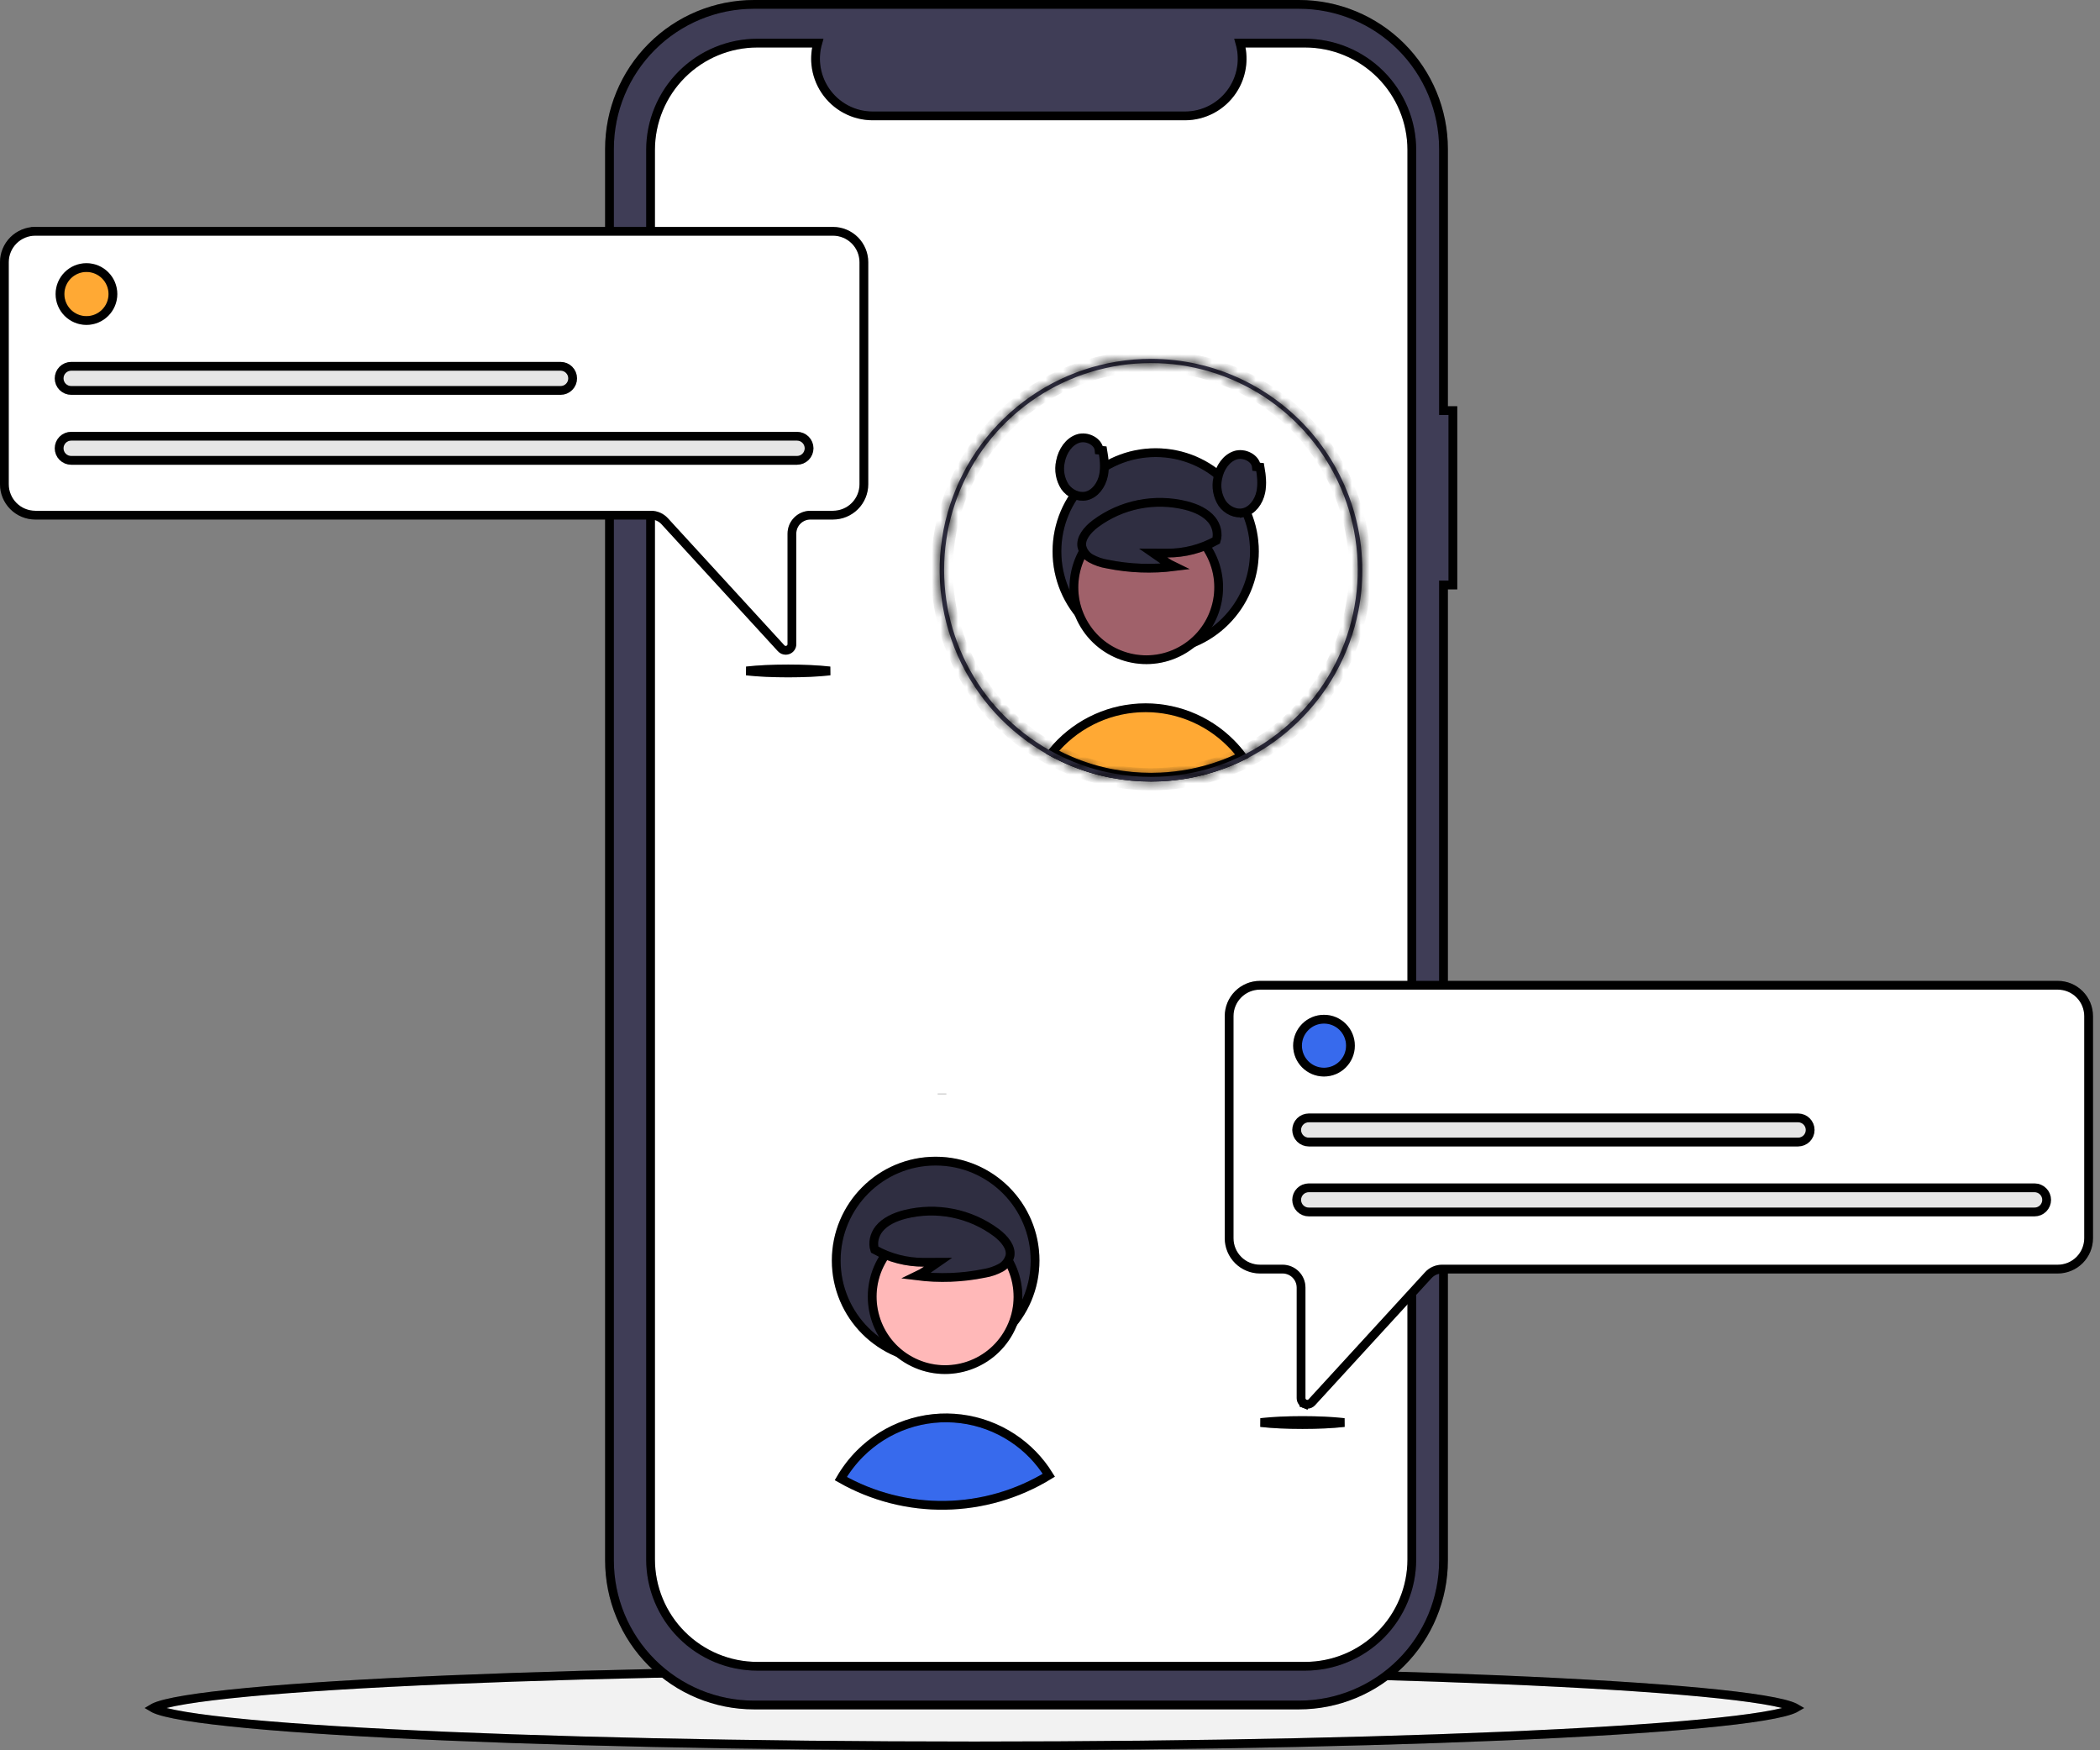 <svg width="240" height="200" viewBox="0 0 240 200" fill="none" xmlns="http://www.w3.org/2000/svg">
<rect x="0" y="0" width="240" height="200" fill="#808080" stroke="none"/>
<path d="M205.108 195.121C205.141 195.138 205.17 195.154 205.196 195.169C205.17 195.184 205.141 195.199 205.108 195.216C204.835 195.354 204.398 195.503 203.78 195.657C202.552 195.964 200.721 196.265 198.337 196.553C193.574 197.129 186.67 197.649 178.126 198.085C161.042 198.959 137.434 199.5 111.353 199.5C85.272 199.5 61.664 198.959 44.58 198.085C36.036 197.649 29.132 197.129 24.369 196.553C21.985 196.265 20.153 195.964 18.926 195.657C18.308 195.503 17.871 195.354 17.598 195.216C17.565 195.199 17.535 195.184 17.51 195.169C17.535 195.154 17.565 195.138 17.598 195.121C17.871 194.984 18.308 194.835 18.926 194.68C20.153 194.374 21.985 194.073 24.369 193.785C29.132 193.209 36.036 192.689 44.58 192.252C61.664 191.379 85.272 190.838 111.353 190.838C137.434 190.838 161.042 191.379 178.126 192.252C186.67 192.689 193.574 193.209 198.337 193.785C200.721 194.073 202.552 194.374 203.78 194.68C204.398 194.835 204.835 194.984 205.108 195.121Z" fill="#F2F2F2"/>
<path d="M205.108 195.121C205.141 195.138 205.17 195.154 205.196 195.169C205.17 195.184 205.141 195.199 205.108 195.216C204.835 195.354 204.398 195.503 203.78 195.657C202.552 195.964 200.721 196.265 198.337 196.553C193.574 197.129 186.67 197.649 178.126 198.085C161.042 198.959 137.434 199.5 111.353 199.5C85.272 199.5 61.664 198.959 44.58 198.085C36.036 197.649 29.132 197.129 24.369 196.553C21.985 196.265 20.153 195.964 18.926 195.657C18.308 195.503 17.871 195.354 17.598 195.216C17.565 195.199 17.535 195.184 17.51 195.169C17.535 195.154 17.565 195.138 17.598 195.121C17.871 194.984 18.308 194.835 18.926 194.68C20.153 194.374 21.985 194.073 24.369 193.785C29.132 193.209 36.036 192.689 44.58 192.252C61.664 191.379 85.272 190.838 111.353 190.838C137.434 190.838 161.042 191.379 178.126 192.252C186.67 192.689 193.574 193.209 198.337 193.785C200.721 194.073 202.552 194.374 203.78 194.68C204.398 194.835 204.835 194.984 205.108 195.121Z" stroke="black"/>
<path d="M205.108 195.121C205.141 195.138 205.17 195.154 205.196 195.169C205.17 195.184 205.141 195.199 205.108 195.216C204.835 195.354 204.398 195.503 203.78 195.657C202.552 195.964 200.721 196.265 198.337 196.553C193.574 197.129 186.67 197.649 178.126 198.085C161.042 198.959 137.434 199.5 111.353 199.5C85.272 199.5 61.664 198.959 44.58 198.085C36.036 197.649 29.132 197.129 24.369 196.553C21.985 196.265 20.153 195.964 18.926 195.657C18.308 195.503 17.871 195.354 17.598 195.216C17.565 195.199 17.535 195.184 17.51 195.169C17.535 195.154 17.565 195.138 17.598 195.121C17.871 194.984 18.308 194.835 18.926 194.68C20.153 194.374 21.985 194.073 24.369 193.785C29.132 193.209 36.036 192.689 44.58 192.252C61.664 191.379 85.272 190.838 111.353 190.838C137.434 190.838 161.042 191.379 178.126 192.252C186.67 192.689 193.574 193.209 198.337 193.785C200.721 194.073 202.552 194.374 203.78 194.68C204.398 194.835 204.835 194.984 205.108 195.121Z" stroke="black" stroke-opacity="0.2"/>
<path d="M164.972 46.417V46.917H165.472H166.045L166.045 66.844H165.472H164.972V67.344V178.31C164.972 182.69 163.232 186.891 160.134 189.988C157.037 193.086 152.836 194.826 148.456 194.826H86.17C81.79 194.826 77.589 193.086 74.492 189.988C71.395 186.891 69.655 182.69 69.655 178.309V17.016C69.655 12.636 71.395 8.435 74.492 5.337C77.59 2.24 81.79 0.5 86.17 0.5H148.456C152.836 0.5 157.037 2.24 160.134 5.337C163.232 8.435 164.972 12.636 164.972 17.016V46.417Z" fill="#3F3D56"/>
<path d="M164.972 46.417V46.917H165.472H166.045L166.045 66.844H165.472H164.972V67.344V178.31C164.972 182.69 163.232 186.891 160.134 189.988C157.037 193.086 152.836 194.826 148.456 194.826H86.17C81.79 194.826 77.589 193.086 74.492 189.988C71.395 186.891 69.655 182.69 69.655 178.309V17.016C69.655 12.636 71.395 8.435 74.492 5.337C77.59 2.24 81.79 0.5 86.17 0.5H148.456C152.836 0.5 157.037 2.24 160.134 5.337C163.232 8.435 164.972 12.636 164.972 17.016V46.417Z" stroke="black"/>
<path d="M164.972 46.417V46.917H165.472H166.045L166.045 66.844H165.472H164.972V67.344V178.31C164.972 182.69 163.232 186.891 160.134 189.988C157.037 193.086 152.836 194.826 148.456 194.826H86.17C81.79 194.826 77.589 193.086 74.492 189.988C71.395 186.891 69.655 182.69 69.655 178.309V17.016C69.655 12.636 71.395 8.435 74.492 5.337C77.59 2.24 81.79 0.5 86.17 0.5H148.456C152.836 0.5 157.037 2.24 160.134 5.337C163.232 8.435 164.972 12.636 164.972 17.016V46.417Z" stroke="black" stroke-opacity="0.2"/>
<path d="M99.74 13.244H99.74H135.423H135.424C136.495 13.243 137.55 12.979 138.496 12.475C139.442 11.971 140.249 11.242 140.847 10.352C141.445 9.463 141.815 8.44 141.925 7.374C142.009 6.55 141.937 5.72 141.713 4.927H149.143C152.38 4.927 155.485 6.213 157.774 8.502C160.064 10.792 161.35 13.897 161.35 17.135V178.191C161.35 181.429 160.064 184.534 157.774 186.823C155.485 189.113 152.38 190.399 149.143 190.399H86.558C83.32 190.399 80.215 189.113 77.926 186.823C75.636 184.534 74.35 181.429 74.35 178.191V17.135C74.35 13.897 75.636 10.792 77.926 8.502C80.215 6.213 83.32 4.927 86.558 4.927H93.451C93.227 5.72 93.154 6.55 93.239 7.374C93.349 8.44 93.719 9.463 94.317 10.352C94.915 11.242 95.722 11.971 96.668 12.475C97.613 12.979 98.668 13.243 99.74 13.244Z" fill="white"/>
<path d="M99.74 13.244H99.74H135.423H135.424C136.495 13.243 137.55 12.979 138.496 12.475C139.442 11.971 140.249 11.242 140.847 10.352C141.445 9.463 141.815 8.44 141.925 7.374C142.009 6.55 141.937 5.72 141.713 4.927H149.143C152.38 4.927 155.485 6.213 157.774 8.502C160.064 10.792 161.35 13.897 161.35 17.135V178.191C161.35 181.429 160.064 184.534 157.774 186.823C155.485 189.113 152.38 190.399 149.143 190.399H86.558C83.32 190.399 80.215 189.113 77.926 186.823C75.636 184.534 74.35 181.429 74.35 178.191V17.135C74.35 13.897 75.636 10.792 77.926 8.502C80.215 6.213 83.32 4.927 86.558 4.927H93.451C93.227 5.72 93.154 6.55 93.239 7.374C93.349 8.44 93.719 9.463 94.317 10.352C94.915 11.242 95.722 11.971 96.668 12.475C97.613 12.979 98.668 13.243 99.74 13.244Z" stroke="black"/>
<path d="M99.74 13.244H99.74H135.423H135.424C136.495 13.243 137.55 12.979 138.496 12.475C139.442 11.971 140.249 11.242 140.847 10.352C141.445 9.463 141.815 8.44 141.925 7.374C142.009 6.55 141.937 5.72 141.713 4.927H149.143C152.38 4.927 155.485 6.213 157.774 8.502C160.064 10.792 161.35 13.897 161.35 17.135V178.191C161.35 181.429 160.064 184.534 157.774 186.823C155.485 189.113 152.38 190.399 149.143 190.399H86.558C83.32 190.399 80.215 189.113 77.926 186.823C75.636 184.534 74.35 181.429 74.35 178.191V17.135C74.35 13.897 75.636 10.792 77.926 8.502C80.215 6.213 83.32 4.927 86.558 4.927H93.451C93.227 5.72 93.154 6.55 93.239 7.374C93.349 8.44 93.719 9.463 94.317 10.352C94.915 11.242 95.722 11.971 96.668 12.475C97.613 12.979 98.668 13.243 99.74 13.244Z" stroke="black" stroke-opacity="0.2"/>
<path d="M141.942 86.399C141.701 86.518 141.458 86.632 141.213 86.743L141.213 86.743C140.83 86.916 140.441 87.079 140.045 87.231C139.9 87.287 139.753 87.342 139.603 87.398C138.441 87.82 137.246 88.149 136.032 88.383L136.03 88.383C135.43 88.501 134.821 88.594 134.204 88.661L134.202 88.661C133.693 88.719 133.178 88.76 132.657 88.785L132.656 88.785C132.287 88.803 131.917 88.811 131.543 88.811H131.542C130.065 88.812 128.59 88.674 127.138 88.398L127.138 88.398L127.134 88.398C126.759 88.33 126.391 88.249 126.019 88.159L126.018 88.159C124.226 87.73 122.491 87.089 120.85 86.252L120.85 86.252L120.846 86.25C120.75 86.202 120.657 86.153 120.56 86.102C120.509 86.076 120.458 86.049 120.404 86.021C120.357 85.996 120.311 85.971 120.264 85.945C121.471 84.46 122.976 83.242 124.681 82.372C126.399 81.495 128.284 80.99 130.211 80.89C132.137 80.789 134.064 81.097 135.864 81.791C137.664 82.485 139.298 83.551 140.659 84.919L140.659 84.919C141.121 85.382 141.549 85.877 141.942 86.399Z" fill="#FFA934"/>
<path d="M141.942 86.399C141.701 86.518 141.458 86.632 141.213 86.743L141.213 86.743C140.83 86.916 140.441 87.079 140.045 87.231C139.9 87.287 139.753 87.342 139.603 87.398C138.441 87.82 137.246 88.149 136.032 88.383L136.03 88.383C135.43 88.501 134.821 88.594 134.204 88.661L134.202 88.661C133.693 88.719 133.178 88.76 132.657 88.785L132.656 88.785C132.287 88.803 131.917 88.811 131.543 88.811H131.542C130.065 88.812 128.59 88.674 127.138 88.398L127.138 88.398L127.134 88.398C126.759 88.33 126.391 88.249 126.019 88.159L126.018 88.159C124.226 87.73 122.491 87.089 120.85 86.252L120.85 86.252L120.846 86.25C120.75 86.202 120.657 86.153 120.56 86.102C120.509 86.076 120.458 86.049 120.404 86.021C120.357 85.996 120.311 85.971 120.264 85.945C121.471 84.46 122.976 83.242 124.681 82.372C126.399 81.495 128.284 80.99 130.211 80.89C132.137 80.789 134.064 81.097 135.864 81.791C137.664 82.485 139.298 83.551 140.659 84.919L140.659 84.919C141.121 85.382 141.549 85.877 141.942 86.399Z" stroke="black"/>
<path d="M141.942 86.399C141.701 86.518 141.458 86.632 141.213 86.743L141.213 86.743C140.83 86.916 140.441 87.079 140.045 87.231C139.9 87.287 139.753 87.342 139.603 87.398C138.441 87.82 137.246 88.149 136.032 88.383L136.03 88.383C135.43 88.501 134.821 88.594 134.204 88.661L134.202 88.661C133.693 88.719 133.178 88.76 132.657 88.785L132.656 88.785C132.287 88.803 131.917 88.811 131.543 88.811H131.542C130.065 88.812 128.59 88.674 127.138 88.398L127.138 88.398L127.134 88.398C126.759 88.33 126.391 88.249 126.019 88.159L126.018 88.159C124.226 87.73 122.491 87.089 120.85 86.252L120.85 86.252L120.846 86.25C120.75 86.202 120.657 86.153 120.56 86.102C120.509 86.076 120.458 86.049 120.404 86.021C120.357 85.996 120.311 85.971 120.264 85.945C121.471 84.46 122.976 83.242 124.681 82.372C126.399 81.495 128.284 80.99 130.211 80.89C132.137 80.789 134.064 81.097 135.864 81.791C137.664 82.485 139.298 83.551 140.659 84.919L140.659 84.919C141.121 85.382 141.549 85.877 141.942 86.399Z" stroke="black" stroke-opacity="0.2"/>
<path d="M143.362 63.007C143.362 69.24 138.31 74.292 132.078 74.292C125.846 74.292 120.794 69.24 120.794 63.007C120.794 56.775 125.846 51.723 132.078 51.723C138.31 51.723 143.362 56.775 143.362 63.007Z" fill="#2F2E41"/>
<path d="M143.362 63.007C143.362 69.24 138.31 74.292 132.078 74.292C125.846 74.292 120.794 69.24 120.794 63.007C120.794 56.775 125.846 51.723 132.078 51.723C138.31 51.723 143.362 56.775 143.362 63.007Z" stroke="black"/>
<path d="M143.362 63.007C143.362 69.24 138.31 74.292 132.078 74.292C125.846 74.292 120.794 69.24 120.794 63.007C120.794 56.775 125.846 51.723 132.078 51.723C138.31 51.723 143.362 56.775 143.362 63.007Z" stroke="black" stroke-opacity="0.2"/>
<path d="M138.263 63.145C140.454 67.154 138.981 72.179 134.973 74.37C130.965 76.561 125.939 75.088 123.748 71.08C121.557 67.072 123.03 62.046 127.038 59.855C131.046 57.664 136.072 59.137 138.263 63.145Z" fill="#A0616A"/>
<path d="M138.263 63.145C140.454 67.154 138.981 72.179 134.973 74.37C130.965 76.561 125.939 75.088 123.748 71.08C121.557 67.072 123.03 62.046 127.038 59.855C131.046 57.664 136.072 59.137 138.263 63.145Z" stroke="black"/>
<path d="M138.263 63.145C140.454 67.154 138.981 72.179 134.973 74.37C130.965 76.561 125.939 75.088 123.748 71.08C121.557 67.072 123.03 62.046 127.038 59.855C131.046 57.664 136.072 59.137 138.263 63.145Z" stroke="black" stroke-opacity="0.2"/>
<path d="M138.492 59.405C139.046 60.09 139.245 61.029 139 61.765C137.294 62.712 135.369 63.21 133.406 63.202L131.796 63.196L133.119 64.113C133.465 64.353 133.829 64.564 134.206 64.744C131.669 65.064 129.091 64.97 126.576 64.46L126.566 64.457L126.556 64.456C125.892 64.349 125.251 64.129 124.662 63.806C124.405 63.662 124.181 63.466 124.005 63.23C123.83 62.997 123.706 62.73 123.641 62.447C123.565 61.995 123.696 61.538 123.987 61.083C124.282 60.622 124.722 60.196 125.191 59.841C126.658 58.748 128.35 57.996 130.143 57.638C131.936 57.279 133.787 57.324 135.561 57.768C136.727 58.07 137.809 58.56 138.492 59.405Z" fill="#2F2E41"/>
<path d="M138.492 59.405C139.046 60.09 139.245 61.029 139 61.765C137.294 62.712 135.369 63.21 133.406 63.202L131.796 63.196L133.119 64.113C133.465 64.353 133.829 64.564 134.206 64.744C131.669 65.064 129.091 64.97 126.576 64.46L126.566 64.457L126.556 64.456C125.892 64.349 125.251 64.129 124.662 63.806C124.405 63.662 124.181 63.466 124.005 63.23C123.83 62.997 123.706 62.73 123.641 62.447C123.565 61.995 123.696 61.538 123.987 61.083C124.282 60.622 124.722 60.196 125.191 59.841C126.658 58.748 128.35 57.996 130.143 57.638C131.936 57.279 133.787 57.324 135.561 57.768C136.727 58.07 137.809 58.56 138.492 59.405Z" stroke="black"/>
<path d="M138.492 59.405C139.046 60.09 139.245 61.029 139 61.765C137.294 62.712 135.369 63.21 133.406 63.202L131.796 63.196L133.119 64.113C133.465 64.353 133.829 64.564 134.206 64.744C131.669 65.064 129.091 64.97 126.576 64.46L126.566 64.457L126.556 64.456C125.892 64.349 125.251 64.129 124.662 63.806C124.405 63.662 124.181 63.466 124.005 63.23C123.83 62.997 123.706 62.73 123.641 62.447C123.565 61.995 123.696 61.538 123.987 61.083C124.282 60.622 124.722 60.196 125.191 59.841C126.658 58.748 128.35 57.996 130.143 57.638C131.936 57.279 133.787 57.324 135.561 57.768C136.727 58.07 137.809 58.56 138.492 59.405Z" stroke="black" stroke-opacity="0.2"/>
<mask id="path-8-inside-1_521_2" fill="white">
<path d="M131.543 41.002C126.275 41.001 121.152 42.722 116.953 45.904C112.755 49.086 109.712 53.553 108.288 58.624C106.864 63.696 107.138 69.094 109.066 73.996C110.995 78.898 114.474 83.035 118.972 85.776L119.128 85.868C119.257 85.945 119.385 86.021 119.514 86.093C119.732 86.222 119.949 86.345 120.172 86.463C120.322 86.541 120.472 86.622 120.623 86.697C122.299 87.553 124.071 88.207 125.901 88.645C126.28 88.737 126.658 88.82 127.045 88.89C128.528 89.171 130.033 89.312 131.543 89.311C131.924 89.311 132.302 89.303 132.681 89.284C133.212 89.26 133.738 89.218 134.259 89.158C134.889 89.088 135.512 88.993 136.127 88.874C137.368 88.635 138.588 88.298 139.776 87.867C139.927 87.811 140.077 87.754 140.225 87.698C140.63 87.542 141.028 87.376 141.419 87.199C141.848 87.006 142.271 86.8 142.688 86.582C146.866 84.393 150.319 81.04 152.629 76.928C152.639 76.906 152.653 76.885 152.664 76.863C153.896 74.652 154.77 72.26 155.254 69.775C155.932 66.277 155.83 62.673 154.952 59.219C154.075 55.766 152.445 52.549 150.179 49.8C147.914 47.05 145.068 44.835 141.846 43.314C138.624 41.793 135.106 41.004 131.543 41.002H131.543ZM152.224 76.549C152.202 76.587 152.183 76.624 152.162 76.659C149.898 80.711 146.494 84.007 142.372 86.139C141.961 86.353 141.543 86.555 141.118 86.743C140.767 86.901 140.407 87.051 140.045 87.191C139.892 87.25 139.736 87.309 139.58 87.362C138.554 87.737 137.502 88.039 136.432 88.264C135.639 88.433 134.837 88.559 134.03 88.643C133.534 88.696 133.029 88.734 132.522 88.753C132.197 88.766 131.87 88.774 131.543 88.774C130.082 88.776 128.625 88.64 127.19 88.369C126.317 88.208 125.454 87.996 124.605 87.736C123.313 87.336 122.057 86.827 120.851 86.214C120.711 86.141 120.572 86.069 120.435 85.994C120.239 85.889 120.04 85.782 119.847 85.666C119.702 85.586 119.557 85.5 119.415 85.414C119.332 85.366 119.248 85.315 119.165 85.264C115.221 82.842 112.075 79.315 110.118 75.121C108.16 70.927 107.476 66.251 108.152 61.672C108.827 57.093 110.832 52.813 113.918 49.364C117.004 45.914 121.034 43.446 125.509 42.267C129.985 41.087 134.708 41.247 139.093 42.727C143.478 44.208 147.332 46.943 150.177 50.594C153.022 54.244 154.732 58.65 155.096 63.264C155.46 67.878 154.461 72.498 152.224 76.549H152.224Z"/>
</mask>
<path d="M131.543 41.002C126.275 41.001 121.152 42.722 116.953 45.904C112.755 49.086 109.712 53.553 108.288 58.624C106.864 63.696 107.138 69.094 109.066 73.996C110.995 78.898 114.474 83.035 118.972 85.776L119.128 85.868C119.257 85.945 119.385 86.021 119.514 86.093C119.732 86.222 119.949 86.345 120.172 86.463C120.322 86.541 120.472 86.622 120.623 86.697C122.299 87.553 124.071 88.207 125.901 88.645C126.28 88.737 126.658 88.82 127.045 88.89C128.528 89.171 130.033 89.312 131.543 89.311C131.924 89.311 132.302 89.303 132.681 89.284C133.212 89.26 133.738 89.218 134.259 89.158C134.889 89.088 135.512 88.993 136.127 88.874C137.368 88.635 138.588 88.298 139.776 87.867C139.927 87.811 140.077 87.754 140.225 87.698C140.63 87.542 141.028 87.376 141.419 87.199C141.848 87.006 142.271 86.8 142.688 86.582C146.866 84.393 150.319 81.04 152.629 76.928C152.639 76.906 152.653 76.885 152.664 76.863C153.896 74.652 154.77 72.26 155.254 69.775C155.932 66.277 155.83 62.673 154.952 59.219C154.075 55.766 152.445 52.549 150.179 49.8C147.914 47.05 145.068 44.835 141.846 43.314C138.624 41.793 135.106 41.004 131.543 41.002H131.543ZM152.224 76.549C152.202 76.587 152.183 76.624 152.162 76.659C149.898 80.711 146.494 84.007 142.372 86.139C141.961 86.353 141.543 86.555 141.118 86.743C140.767 86.901 140.407 87.051 140.045 87.191C139.892 87.25 139.736 87.309 139.58 87.362C138.554 87.737 137.502 88.039 136.432 88.264C135.639 88.433 134.837 88.559 134.03 88.643C133.534 88.696 133.029 88.734 132.522 88.753C132.197 88.766 131.87 88.774 131.543 88.774C130.082 88.776 128.625 88.64 127.19 88.369C126.317 88.208 125.454 87.996 124.605 87.736C123.313 87.336 122.057 86.827 120.851 86.214C120.711 86.141 120.572 86.069 120.435 85.994C120.239 85.889 120.04 85.782 119.847 85.666C119.702 85.586 119.557 85.5 119.415 85.414C119.332 85.366 119.248 85.315 119.165 85.264C115.221 82.842 112.075 79.315 110.118 75.121C108.16 70.927 107.476 66.251 108.152 61.672C108.827 57.093 110.832 52.813 113.918 49.364C117.004 45.914 121.034 43.446 125.509 42.267C129.985 41.087 134.708 41.247 139.093 42.727C143.478 44.208 147.332 46.943 150.177 50.594C153.022 54.244 154.732 58.65 155.096 63.264C155.46 67.878 154.461 72.498 152.224 76.549H152.224Z" fill="#3F3D56"/>
<path d="M131.543 41.002L131.543 42.002H131.543V41.002ZM118.972 85.776L118.452 86.63L118.459 86.635L118.466 86.639L118.972 85.776ZM119.128 85.868L119.645 85.012L119.633 85.005L119.128 85.868ZM119.514 86.093L120.024 85.233L120.014 85.227L120.004 85.222L119.514 86.093ZM120.172 86.463L119.703 87.347L119.712 87.351L120.172 86.463ZM120.623 86.697L121.077 85.806L121.07 85.802L120.623 86.697ZM125.901 88.645L126.136 87.673L126.135 87.673L125.901 88.645ZM127.045 88.89L127.231 87.907L127.222 87.906L127.045 88.89ZM131.543 89.311L131.543 88.311L131.542 88.311L131.543 89.311ZM132.681 89.284L132.635 88.285L132.631 88.285L132.681 89.284ZM134.259 89.158L134.149 88.164L134.144 88.165L134.259 89.158ZM136.127 88.874L135.937 87.892L135.935 87.892L136.127 88.874ZM139.776 87.867L140.117 88.807L140.128 88.803L139.776 87.867ZM140.225 87.698L140.581 88.632L140.583 88.632L140.225 87.698ZM141.419 87.199L141.008 86.287L141.006 86.288L141.419 87.199ZM142.688 86.582L143.152 87.467L143.152 87.467L142.688 86.582ZM152.629 76.928L153.501 77.417L153.512 77.397L153.523 77.375L152.629 76.928ZM152.664 76.863L151.79 76.376L151.779 76.396L151.769 76.416L152.664 76.863ZM155.254 69.775L156.235 69.966L156.235 69.966L155.254 69.775ZM131.543 41.002L131.543 40.002H131.543V41.002ZM152.224 76.549L153.092 77.046L153.948 75.549H152.224V76.549ZM152.162 76.659L151.31 76.135L151.299 76.153L151.289 76.172L152.162 76.659ZM142.372 86.139L141.912 85.25L141.908 85.252L142.372 86.139ZM141.118 86.743L140.714 85.828L140.708 85.831L141.118 86.743ZM140.045 87.191L139.685 86.258L139.685 86.258L140.045 87.191ZM139.58 87.362L139.255 86.417L139.246 86.42L139.237 86.423L139.58 87.362ZM136.432 88.264L136.226 87.286L136.224 87.286L136.432 88.264ZM134.03 88.643L133.928 87.648L133.923 87.648L134.03 88.643ZM132.522 88.753L132.485 87.753L132.481 87.754L132.522 88.753ZM131.543 88.774V87.774L131.541 87.774L131.543 88.774ZM127.19 88.369L127.375 87.386L127.371 87.386L127.19 88.369ZM124.605 87.736L124.31 88.691L124.311 88.691L124.605 87.736ZM120.851 86.214L120.39 87.101L120.397 87.105L120.851 86.214ZM120.435 85.994L120.916 85.117L120.906 85.112L120.435 85.994ZM119.847 85.666L120.36 84.808L120.346 84.8L120.333 84.792L119.847 85.666ZM119.415 85.414L119.932 84.558L119.924 84.554L119.917 84.549L119.415 85.414ZM119.165 85.264L118.642 86.116L118.643 86.116L119.165 85.264ZM152.224 76.549L151.348 76.066L150.529 77.549H152.224V76.549ZM131.543 40.002C126.057 40.001 120.722 41.794 116.349 45.107L117.557 46.701C121.582 43.651 126.493 42.001 131.543 42.002L131.543 40.002ZM116.349 45.107C111.977 48.42 108.808 53.072 107.325 58.354L109.251 58.895C110.616 54.033 113.533 49.751 117.557 46.701L116.349 45.107ZM107.325 58.354C105.842 63.636 106.127 69.257 108.136 74.362L109.997 73.63C108.148 68.931 107.886 63.756 109.251 58.895L107.325 58.354ZM108.136 74.362C110.145 79.467 113.767 83.775 118.452 86.63L119.492 84.922C115.181 82.295 111.846 78.329 109.997 73.63L108.136 74.362ZM118.466 86.639L118.622 86.73L119.633 85.005L119.478 84.914L118.466 86.639ZM118.611 86.724C118.748 86.807 118.886 86.887 119.024 86.965L120.004 85.222C119.885 85.154 119.765 85.084 119.645 85.012L118.611 86.724ZM119.004 86.953C119.232 87.088 119.463 87.22 119.703 87.347L120.64 85.58C120.434 85.471 120.231 85.356 120.024 85.233L119.004 86.953ZM119.712 87.351C119.844 87.42 120.018 87.513 120.175 87.591L121.07 85.802C120.927 85.731 120.8 85.662 120.631 85.575L119.712 87.351ZM120.168 87.588C121.915 88.479 123.761 89.161 125.668 89.618L126.135 87.673C124.381 87.253 122.683 86.626 121.077 85.806L120.168 87.588ZM125.667 89.618C126.058 89.712 126.456 89.8 126.867 89.874L127.222 87.906C126.86 87.84 126.502 87.761 126.136 87.673L125.667 89.618ZM126.859 89.872C128.403 90.165 129.971 90.312 131.543 90.311L131.542 88.311C130.096 88.312 128.652 88.176 127.231 87.907L126.859 89.872ZM131.543 90.311C131.938 90.311 132.333 90.303 132.73 90.283L132.631 88.285C132.271 88.303 131.91 88.311 131.543 88.311L131.543 90.311ZM132.726 90.283C133.28 90.258 133.829 90.214 134.373 90.151L134.144 88.165C133.647 88.222 133.144 88.262 132.635 88.285L132.726 90.283ZM134.369 90.152C135.026 90.079 135.676 89.98 136.318 89.855L135.935 87.892C135.348 88.007 134.752 88.097 134.149 88.164L134.369 90.152ZM136.316 89.856C137.608 89.607 138.88 89.256 140.117 88.807L139.435 86.927C138.297 87.34 137.127 87.663 135.937 87.892L136.316 89.856ZM140.128 88.803C140.278 88.747 140.43 88.69 140.581 88.632L139.868 86.764C139.723 86.819 139.576 86.874 139.425 86.931L140.128 88.803ZM140.583 88.632C141.006 88.469 141.423 88.295 141.831 88.11L141.006 86.288C140.633 86.457 140.253 86.616 139.866 86.764L140.583 88.632ZM141.829 88.111C142.277 87.909 142.718 87.695 143.152 87.467L142.224 85.696C141.825 85.905 141.42 86.102 141.008 86.287L141.829 88.111ZM143.152 87.467C147.502 85.189 151.096 81.698 153.501 77.417L151.757 76.438C149.542 80.381 146.231 83.597 142.224 85.696L143.152 87.467ZM153.523 77.375C153.518 77.385 153.515 77.391 153.514 77.392C153.514 77.393 153.514 77.393 153.517 77.387C153.52 77.383 153.526 77.372 153.532 77.36C153.539 77.348 153.548 77.331 153.558 77.311L151.769 76.416C151.774 76.406 151.778 76.4 151.778 76.398C151.779 76.397 151.779 76.398 151.775 76.404C151.773 76.408 151.767 76.419 151.76 76.431C151.754 76.443 151.745 76.46 151.734 76.48L153.523 77.375ZM153.537 77.35C154.821 75.047 155.731 72.555 156.235 69.966L154.272 69.584C153.809 71.965 152.971 74.258 151.79 76.376L153.537 77.35ZM156.235 69.966C156.942 66.323 156.835 62.569 155.922 58.973L153.983 59.466C154.824 62.776 154.923 66.232 154.272 69.585L156.235 69.966ZM155.922 58.973C155.008 55.377 153.311 52.027 150.951 49.164L149.408 50.436C151.58 53.072 153.142 56.155 153.983 59.466L155.922 58.973ZM150.951 49.164C148.592 46.3 145.628 43.994 142.273 42.41L141.419 44.219C144.508 45.677 147.236 47.8 149.408 50.436L150.951 49.164ZM142.273 42.41C138.918 40.826 135.254 40.004 131.543 40.002L131.542 42.002C134.958 42.003 138.33 42.761 141.419 44.219L142.273 42.41ZM131.543 40.002H131.543V42.002H131.543V40.002ZM151.355 76.053C151.346 76.07 151.337 76.085 151.33 76.098C151.327 76.104 151.324 76.109 151.321 76.114C151.319 76.119 151.317 76.123 151.315 76.127C151.306 76.143 151.306 76.141 151.31 76.135L153.013 77.184C153.039 77.142 153.059 77.105 153.071 77.084C153.086 77.057 153.088 77.053 153.092 77.046L151.355 76.053ZM151.289 76.172C149.121 80.052 145.86 83.209 141.912 85.25L142.831 87.027C147.127 84.805 150.676 81.37 153.035 77.147L151.289 76.172ZM141.908 85.252C141.517 85.457 141.119 85.649 140.714 85.828L141.523 87.657C141.967 87.46 142.405 87.25 142.835 87.025L141.908 85.252ZM140.708 85.831C140.373 85.982 140.03 86.125 139.685 86.258L140.404 88.124C140.784 87.978 141.161 87.82 141.529 87.654L140.708 85.831ZM139.685 86.258C139.534 86.316 139.392 86.37 139.255 86.417L139.906 88.308C140.08 88.248 140.25 88.183 140.405 88.124L139.685 86.258ZM139.237 86.423C138.255 86.782 137.249 87.07 136.226 87.286L136.639 89.243C137.755 89.008 138.852 88.693 139.924 88.302L139.237 86.423ZM136.224 87.286C135.466 87.448 134.699 87.569 133.928 87.648L134.133 89.638C134.975 89.551 135.812 89.419 136.641 89.242L136.224 87.286ZM133.923 87.648C133.449 87.7 132.968 87.736 132.485 87.754L132.559 89.752C133.091 89.732 133.619 89.693 134.138 89.637L133.923 87.648ZM132.481 87.754C132.167 87.767 131.854 87.774 131.543 87.774V89.774C131.886 89.774 132.228 89.766 132.563 89.752L132.481 87.754ZM131.541 87.774C130.144 87.776 128.749 87.646 127.375 87.386L127.004 89.352C128.501 89.635 130.021 89.776 131.544 89.774L131.541 87.774ZM127.371 87.386C126.536 87.231 125.711 87.029 124.899 86.78L124.311 88.691C125.197 88.964 126.097 89.184 127.008 89.352L127.371 87.386ZM124.9 86.78C123.662 86.398 122.459 85.91 121.304 85.323L120.397 87.105C121.654 87.744 122.963 88.275 124.31 88.691L124.9 86.78ZM121.312 85.326C121.17 85.253 121.041 85.186 120.916 85.117L119.954 86.87C120.102 86.952 120.252 87.03 120.39 87.101L121.312 85.326ZM120.906 85.112C120.711 85.007 120.531 84.91 120.36 84.808L119.334 86.525C119.55 86.654 119.767 86.771 119.963 86.876L120.906 85.112ZM120.333 84.792C120.203 84.72 120.07 84.641 119.932 84.558L118.898 86.27C119.044 86.358 119.201 86.451 119.361 86.54L120.333 84.792ZM119.917 84.549C119.846 84.508 119.773 84.463 119.688 84.411L118.643 86.116C118.724 86.166 118.818 86.224 118.913 86.279L119.917 84.549ZM119.689 84.412C115.912 82.092 112.899 78.714 111.024 74.698L109.211 75.544C111.252 79.915 114.531 83.591 118.642 86.116L119.689 84.412ZM111.024 74.698C109.149 70.681 108.494 66.203 109.141 61.818L107.163 61.526C106.458 66.298 107.171 71.173 109.211 75.544L111.024 74.698ZM109.141 61.818C109.788 57.433 111.708 53.334 114.663 50.03L113.173 48.697C109.957 52.293 107.867 56.753 107.163 61.526L109.141 61.818ZM114.663 50.03C117.618 46.727 121.478 44.363 125.764 43.233L125.255 41.3C120.59 42.529 116.389 45.101 113.173 48.697L114.663 50.03ZM125.764 43.233C130.05 42.104 134.574 42.257 138.773 43.675L139.413 41.78C134.842 40.237 129.919 40.07 125.255 41.3L125.764 43.233ZM138.773 43.675C142.973 45.092 146.664 47.712 149.388 51.208L150.966 49.979C148.001 46.174 143.984 43.323 139.413 41.78L138.773 43.675ZM149.388 51.208C152.113 54.705 153.751 58.924 154.099 63.343L156.093 63.186C155.714 58.376 153.931 53.784 150.966 49.979L149.388 51.208ZM154.099 63.343C154.448 67.762 153.491 72.186 151.348 76.066L153.099 77.033C155.431 72.81 156.472 67.995 156.093 63.186L154.099 63.343ZM152.224 77.549H152.224V75.549H152.224V77.549Z" fill="black" mask="url(#path-8-inside-1_521_2)"/>
<path d="M131.543 41.002L131.543 42.002H131.543V41.002ZM118.972 85.776L118.452 86.63L118.459 86.635L118.466 86.639L118.972 85.776ZM119.128 85.868L119.645 85.012L119.633 85.005L119.128 85.868ZM119.514 86.093L120.024 85.233L120.014 85.227L120.004 85.222L119.514 86.093ZM120.172 86.463L119.703 87.347L119.712 87.351L120.172 86.463ZM120.623 86.697L121.077 85.806L121.07 85.802L120.623 86.697ZM125.901 88.645L126.136 87.673L126.135 87.673L125.901 88.645ZM127.045 88.89L127.231 87.907L127.222 87.906L127.045 88.89ZM131.543 89.311L131.543 88.311L131.542 88.311L131.543 89.311ZM132.681 89.284L132.635 88.285L132.631 88.285L132.681 89.284ZM134.259 89.158L134.149 88.164L134.144 88.165L134.259 89.158ZM136.127 88.874L135.937 87.892L135.935 87.892L136.127 88.874ZM139.776 87.867L140.117 88.807L140.128 88.803L139.776 87.867ZM140.225 87.698L140.581 88.632L140.583 88.632L140.225 87.698ZM141.419 87.199L141.008 86.287L141.006 86.288L141.419 87.199ZM142.688 86.582L143.152 87.467L143.152 87.467L142.688 86.582ZM152.629 76.928L153.501 77.417L153.512 77.397L153.523 77.375L152.629 76.928ZM152.664 76.863L151.79 76.376L151.779 76.396L151.769 76.416L152.664 76.863ZM155.254 69.775L156.235 69.966L156.235 69.966L155.254 69.775ZM131.543 41.002L131.543 40.002H131.543V41.002ZM152.224 76.549L153.092 77.046L153.948 75.549H152.224V76.549ZM152.162 76.659L151.31 76.135L151.299 76.153L151.289 76.172L152.162 76.659ZM142.372 86.139L141.912 85.25L141.908 85.252L142.372 86.139ZM141.118 86.743L140.714 85.828L140.708 85.831L141.118 86.743ZM140.045 87.191L139.685 86.258L139.685 86.258L140.045 87.191ZM139.58 87.362L139.255 86.417L139.246 86.42L139.237 86.423L139.58 87.362ZM136.432 88.264L136.226 87.286L136.224 87.286L136.432 88.264ZM134.03 88.643L133.928 87.648L133.923 87.648L134.03 88.643ZM132.522 88.753L132.485 87.753L132.481 87.754L132.522 88.753ZM131.543 88.774V87.774L131.541 87.774L131.543 88.774ZM127.19 88.369L127.375 87.386L127.371 87.386L127.19 88.369ZM124.605 87.736L124.31 88.691L124.311 88.691L124.605 87.736ZM120.851 86.214L120.39 87.101L120.397 87.105L120.851 86.214ZM120.435 85.994L120.916 85.117L120.906 85.112L120.435 85.994ZM119.847 85.666L120.36 84.808L120.346 84.8L120.333 84.792L119.847 85.666ZM119.415 85.414L119.932 84.558L119.924 84.554L119.917 84.549L119.415 85.414ZM119.165 85.264L118.642 86.116L118.643 86.116L119.165 85.264ZM152.224 76.549L151.348 76.066L150.529 77.549H152.224V76.549ZM131.543 40.002C126.057 40.001 120.722 41.794 116.349 45.107L117.557 46.701C121.582 43.651 126.493 42.001 131.543 42.002L131.543 40.002ZM116.349 45.107C111.977 48.42 108.808 53.072 107.325 58.354L109.251 58.895C110.616 54.033 113.533 49.751 117.557 46.701L116.349 45.107ZM107.325 58.354C105.842 63.636 106.127 69.257 108.136 74.362L109.997 73.63C108.148 68.931 107.886 63.756 109.251 58.895L107.325 58.354ZM108.136 74.362C110.145 79.467 113.767 83.775 118.452 86.63L119.492 84.922C115.181 82.295 111.846 78.329 109.997 73.63L108.136 74.362ZM118.466 86.639L118.622 86.73L119.633 85.005L119.478 84.914L118.466 86.639ZM118.611 86.724C118.748 86.807 118.886 86.887 119.024 86.965L120.004 85.222C119.885 85.154 119.765 85.084 119.645 85.012L118.611 86.724ZM119.004 86.953C119.232 87.088 119.463 87.22 119.703 87.347L120.64 85.58C120.434 85.471 120.231 85.356 120.024 85.233L119.004 86.953ZM119.712 87.351C119.844 87.42 120.018 87.513 120.175 87.591L121.07 85.802C120.927 85.731 120.8 85.662 120.631 85.575L119.712 87.351ZM120.168 87.588C121.915 88.479 123.761 89.161 125.668 89.618L126.135 87.673C124.381 87.253 122.683 86.626 121.077 85.806L120.168 87.588ZM125.667 89.618C126.058 89.712 126.456 89.8 126.867 89.874L127.222 87.906C126.86 87.84 126.502 87.761 126.136 87.673L125.667 89.618ZM126.859 89.872C128.403 90.165 129.971 90.312 131.543 90.311L131.542 88.311C130.096 88.312 128.652 88.176 127.231 87.907L126.859 89.872ZM131.543 90.311C131.938 90.311 132.333 90.303 132.73 90.283L132.631 88.285C132.271 88.303 131.91 88.311 131.543 88.311L131.543 90.311ZM132.726 90.283C133.28 90.258 133.829 90.214 134.373 90.151L134.144 88.165C133.647 88.222 133.144 88.262 132.635 88.285L132.726 90.283ZM134.369 90.152C135.026 90.079 135.676 89.98 136.318 89.855L135.935 87.892C135.348 88.007 134.752 88.097 134.149 88.164L134.369 90.152ZM136.316 89.856C137.608 89.607 138.88 89.256 140.117 88.807L139.435 86.927C138.297 87.34 137.127 87.663 135.937 87.892L136.316 89.856ZM140.128 88.803C140.278 88.747 140.43 88.69 140.581 88.632L139.868 86.764C139.723 86.819 139.576 86.874 139.425 86.931L140.128 88.803ZM140.583 88.632C141.006 88.469 141.423 88.295 141.831 88.11L141.006 86.288C140.633 86.457 140.253 86.616 139.866 86.764L140.583 88.632ZM141.829 88.111C142.277 87.909 142.718 87.695 143.152 87.467L142.224 85.696C141.825 85.905 141.42 86.102 141.008 86.287L141.829 88.111ZM143.152 87.467C147.502 85.189 151.096 81.698 153.501 77.417L151.757 76.438C149.542 80.381 146.231 83.597 142.224 85.696L143.152 87.467ZM153.523 77.375C153.518 77.385 153.515 77.391 153.514 77.392C153.514 77.393 153.514 77.393 153.517 77.387C153.52 77.383 153.526 77.372 153.532 77.36C153.539 77.348 153.548 77.331 153.558 77.311L151.769 76.416C151.774 76.406 151.778 76.4 151.778 76.398C151.779 76.397 151.779 76.398 151.775 76.404C151.773 76.408 151.767 76.419 151.76 76.431C151.754 76.443 151.745 76.46 151.734 76.48L153.523 77.375ZM153.537 77.35C154.821 75.047 155.731 72.555 156.235 69.966L154.272 69.584C153.809 71.965 152.971 74.258 151.79 76.376L153.537 77.35ZM156.235 69.966C156.942 66.323 156.835 62.569 155.922 58.973L153.983 59.466C154.824 62.776 154.923 66.232 154.272 69.585L156.235 69.966ZM155.922 58.973C155.008 55.377 153.311 52.027 150.951 49.164L149.408 50.436C151.58 53.072 153.142 56.155 153.983 59.466L155.922 58.973ZM150.951 49.164C148.592 46.3 145.628 43.994 142.273 42.41L141.419 44.219C144.508 45.677 147.236 47.8 149.408 50.436L150.951 49.164ZM142.273 42.41C138.918 40.826 135.254 40.004 131.543 40.002L131.542 42.002C134.958 42.003 138.33 42.761 141.419 44.219L142.273 42.41ZM131.543 40.002H131.543V42.002H131.543V40.002ZM151.355 76.053C151.346 76.07 151.337 76.085 151.33 76.098C151.327 76.104 151.324 76.109 151.321 76.114C151.319 76.119 151.317 76.123 151.315 76.127C151.306 76.143 151.306 76.141 151.31 76.135L153.013 77.184C153.039 77.142 153.059 77.105 153.071 77.084C153.086 77.057 153.088 77.053 153.092 77.046L151.355 76.053ZM151.289 76.172C149.121 80.052 145.86 83.209 141.912 85.25L142.831 87.027C147.127 84.805 150.676 81.37 153.035 77.147L151.289 76.172ZM141.908 85.252C141.517 85.457 141.119 85.649 140.714 85.828L141.523 87.657C141.967 87.46 142.405 87.25 142.835 87.025L141.908 85.252ZM140.708 85.831C140.373 85.982 140.03 86.125 139.685 86.258L140.404 88.124C140.784 87.978 141.161 87.82 141.529 87.654L140.708 85.831ZM139.685 86.258C139.534 86.316 139.392 86.37 139.255 86.417L139.906 88.308C140.08 88.248 140.25 88.183 140.405 88.124L139.685 86.258ZM139.237 86.423C138.255 86.782 137.249 87.07 136.226 87.286L136.639 89.243C137.755 89.008 138.852 88.693 139.924 88.302L139.237 86.423ZM136.224 87.286C135.466 87.448 134.699 87.569 133.928 87.648L134.133 89.638C134.975 89.551 135.812 89.419 136.641 89.242L136.224 87.286ZM133.923 87.648C133.449 87.7 132.968 87.736 132.485 87.754L132.559 89.752C133.091 89.732 133.619 89.693 134.138 89.637L133.923 87.648ZM132.481 87.754C132.167 87.767 131.854 87.774 131.543 87.774V89.774C131.886 89.774 132.228 89.766 132.563 89.752L132.481 87.754ZM131.541 87.774C130.144 87.776 128.749 87.646 127.375 87.386L127.004 89.352C128.501 89.635 130.021 89.776 131.544 89.774L131.541 87.774ZM127.371 87.386C126.536 87.231 125.711 87.029 124.899 86.78L124.311 88.691C125.197 88.964 126.097 89.184 127.008 89.352L127.371 87.386ZM124.9 86.78C123.662 86.398 122.459 85.91 121.304 85.323L120.397 87.105C121.654 87.744 122.963 88.275 124.31 88.691L124.9 86.78ZM121.312 85.326C121.17 85.253 121.041 85.186 120.916 85.117L119.954 86.87C120.102 86.952 120.252 87.03 120.39 87.101L121.312 85.326ZM120.906 85.112C120.711 85.007 120.531 84.91 120.36 84.808L119.334 86.525C119.55 86.654 119.767 86.771 119.963 86.876L120.906 85.112ZM120.333 84.792C120.203 84.72 120.07 84.641 119.932 84.558L118.898 86.27C119.044 86.358 119.201 86.451 119.361 86.54L120.333 84.792ZM119.917 84.549C119.846 84.508 119.773 84.463 119.688 84.411L118.643 86.116C118.724 86.166 118.818 86.224 118.913 86.279L119.917 84.549ZM119.689 84.412C115.912 82.092 112.899 78.714 111.024 74.698L109.211 75.544C111.252 79.915 114.531 83.591 118.642 86.116L119.689 84.412ZM111.024 74.698C109.149 70.681 108.494 66.203 109.141 61.818L107.163 61.526C106.458 66.298 107.171 71.173 109.211 75.544L111.024 74.698ZM109.141 61.818C109.788 57.433 111.708 53.334 114.663 50.03L113.173 48.697C109.957 52.293 107.867 56.753 107.163 61.526L109.141 61.818ZM114.663 50.03C117.618 46.727 121.478 44.363 125.764 43.233L125.255 41.3C120.59 42.529 116.389 45.101 113.173 48.697L114.663 50.03ZM125.764 43.233C130.05 42.104 134.574 42.257 138.773 43.675L139.413 41.78C134.842 40.237 129.919 40.07 125.255 41.3L125.764 43.233ZM138.773 43.675C142.973 45.092 146.664 47.712 149.388 51.208L150.966 49.979C148.001 46.174 143.984 43.323 139.413 41.78L138.773 43.675ZM149.388 51.208C152.113 54.705 153.751 58.924 154.099 63.343L156.093 63.186C155.714 58.376 153.931 53.784 150.966 49.979L149.388 51.208ZM154.099 63.343C154.448 67.762 153.491 72.186 151.348 76.066L153.099 77.033C155.431 72.81 156.472 67.995 156.093 63.186L154.099 63.343ZM152.224 77.549H152.224V75.549H152.224V77.549Z" fill="black" fill-opacity="0.2" mask="url(#path-8-inside-1_521_2)"/>
<path d="M125.613 51.432L126.031 51.475C126.203 52.456 126.301 53.393 126.122 54.297C125.895 55.447 125.119 56.462 124.119 56.675C123.247 56.861 122.254 56.404 121.701 55.613C121.433 55.193 121.25 54.725 121.162 54.234C121.074 53.741 121.084 53.235 121.192 52.745L121.192 52.745L121.195 52.732C121.427 51.527 122.18 50.439 123.224 50.111C123.716 49.955 124.303 50.032 124.782 50.296C125.26 50.559 125.569 50.97 125.613 51.432Z" fill="#2F2E41"/>
<path d="M125.613 51.432L126.031 51.475C126.203 52.456 126.301 53.393 126.122 54.297C125.895 55.447 125.119 56.462 124.119 56.675C123.247 56.861 122.254 56.404 121.701 55.613C121.433 55.193 121.25 54.725 121.162 54.234C121.074 53.741 121.084 53.235 121.192 52.745L121.192 52.745L121.195 52.732C121.427 51.527 122.18 50.439 123.224 50.111C123.716 49.955 124.303 50.032 124.782 50.296C125.26 50.559 125.569 50.97 125.613 51.432Z" stroke="black"/>
<path d="M125.613 51.432L126.031 51.475C126.203 52.456 126.301 53.393 126.122 54.297C125.895 55.447 125.119 56.462 124.119 56.675C123.247 56.861 122.254 56.404 121.701 55.613C121.433 55.193 121.25 54.725 121.162 54.234C121.074 53.741 121.084 53.235 121.192 52.745L121.192 52.745L121.195 52.732C121.427 51.527 122.18 50.439 123.224 50.111C123.716 49.955 124.303 50.032 124.782 50.296C125.26 50.559 125.569 50.97 125.613 51.432Z" stroke="black" stroke-opacity="0.2"/>
<path d="M143.589 53.337L144.007 53.38C144.179 54.36 144.277 55.298 144.098 56.202C143.871 57.352 143.095 58.367 142.096 58.58L142.2 59.069L142.096 58.58C141.223 58.766 140.23 58.308 139.677 57.518C139.409 57.098 139.226 56.63 139.139 56.139C139.05 55.646 139.061 55.14 139.168 54.65L139.169 54.65L139.171 54.637C139.403 53.432 140.156 52.344 141.2 52.015C141.692 51.86 142.279 51.937 142.758 52.201C143.236 52.464 143.545 52.875 143.589 53.337Z" fill="#2F2E41"/>
<path d="M143.589 53.337L144.007 53.38C144.179 54.36 144.277 55.298 144.098 56.202C143.871 57.352 143.095 58.367 142.096 58.58L142.2 59.069L142.096 58.58C141.223 58.766 140.23 58.308 139.677 57.518C139.409 57.098 139.226 56.63 139.139 56.139C139.05 55.646 139.061 55.14 139.168 54.65L139.169 54.65L139.171 54.637C139.403 53.432 140.156 52.344 141.2 52.015C141.692 51.86 142.279 51.937 142.758 52.201C143.236 52.464 143.545 52.875 143.589 53.337Z" stroke="black"/>
<path d="M143.589 53.337L144.007 53.38C144.179 54.36 144.277 55.298 144.098 56.202C143.871 57.352 143.095 58.367 142.096 58.58L142.2 59.069L142.096 58.58C141.223 58.766 140.23 58.308 139.677 57.518C139.409 57.098 139.226 56.63 139.139 56.139C139.05 55.646 139.061 55.14 139.168 54.65L139.169 54.65L139.171 54.637C139.403 53.432 140.156 52.344 141.2 52.015C141.692 51.86 142.279 51.937 142.758 52.201C143.236 52.464 143.545 52.875 143.589 53.337Z" stroke="black" stroke-opacity="0.2"/>
<path d="M89.276 74.08L89.275 74.079L75.957 59.55L75.957 59.55C75.759 59.334 75.519 59.163 75.251 59.045C74.983 58.927 74.694 58.866 74.401 58.865H74.401H4.029C3.093 58.864 2.196 58.492 1.535 57.831C0.873 57.169 0.501 56.273 0.5 55.337V29.958C0.501 29.023 0.873 28.126 1.535 27.464C2.196 26.803 3.093 26.431 4.028 26.43H95.201C96.136 26.431 97.033 26.803 97.695 27.464C98.356 28.126 98.728 29.023 98.729 29.959V55.337C98.728 56.272 98.356 57.169 97.695 57.831C97.033 58.492 96.136 58.864 95.201 58.865H92.617H92.616C92.056 58.866 91.52 59.089 91.124 59.485C90.728 59.88 90.506 60.417 90.505 60.977V60.977L90.505 73.6L90.505 73.602C90.506 73.745 90.463 73.884 90.383 74.001C90.302 74.118 90.188 74.209 90.056 74.26L90.053 74.261C89.97 74.293 89.882 74.31 89.793 74.31C89.696 74.31 89.6 74.289 89.511 74.25C89.422 74.21 89.342 74.153 89.276 74.08Z" fill="white"/>
<path d="M89.276 74.08L89.275 74.079L75.957 59.55L75.957 59.55C75.759 59.334 75.519 59.163 75.251 59.045C74.983 58.927 74.694 58.866 74.401 58.865H74.401H4.029C3.093 58.864 2.196 58.492 1.535 57.831C0.873 57.169 0.501 56.273 0.5 55.337V29.958C0.501 29.023 0.873 28.126 1.535 27.464C2.196 26.803 3.093 26.431 4.028 26.43H95.201C96.136 26.431 97.033 26.803 97.695 27.464C98.356 28.126 98.728 29.023 98.729 29.959V55.337C98.728 56.272 98.356 57.169 97.695 57.831C97.033 58.492 96.136 58.864 95.201 58.865H92.617H92.616C92.056 58.866 91.52 59.089 91.124 59.485C90.728 59.88 90.506 60.417 90.505 60.977V60.977L90.505 73.6L90.505 73.602C90.506 73.745 90.463 73.884 90.383 74.001C90.302 74.118 90.188 74.209 90.056 74.26L90.053 74.261C89.97 74.293 89.882 74.31 89.793 74.31C89.696 74.31 89.6 74.289 89.511 74.25C89.422 74.21 89.342 74.153 89.276 74.08Z" stroke="black"/>
<path d="M89.276 74.08L89.275 74.079L75.957 59.55L75.957 59.55C75.759 59.334 75.519 59.163 75.251 59.045C74.983 58.927 74.694 58.866 74.401 58.865H74.401H4.029C3.093 58.864 2.196 58.492 1.535 57.831C0.873 57.169 0.501 56.273 0.5 55.337V29.958C0.501 29.023 0.873 28.126 1.535 27.464C2.196 26.803 3.093 26.431 4.028 26.43H95.201C96.136 26.431 97.033 26.803 97.695 27.464C98.356 28.126 98.728 29.023 98.729 29.959V55.337C98.728 56.272 98.356 57.169 97.695 57.831C97.033 58.492 96.136 58.864 95.201 58.865H92.617H92.616C92.056 58.866 91.52 59.089 91.124 59.485C90.728 59.88 90.506 60.417 90.505 60.977V60.977L90.505 73.6L90.505 73.602C90.506 73.745 90.463 73.884 90.383 74.001C90.302 74.118 90.188 74.209 90.056 74.26L90.053 74.261C89.97 74.293 89.882 74.31 89.793 74.31C89.696 74.31 89.6 74.289 89.511 74.25C89.422 74.21 89.342 74.153 89.276 74.08Z" stroke="black" stroke-opacity="0.2"/>
<path d="M4.028 25.966L4.028 25.93L4.028 25.966Z" fill="#3F3D56"/>
<path d="M4.028 25.966L4.028 25.93L4.028 25.966Z" stroke="black"/>
<path d="M4.028 25.966L4.028 25.93L4.028 25.966Z" stroke="black" stroke-opacity="0.2"/>
<path d="M12.905 33.6C12.905 35.271 11.551 36.625 9.88 36.625C8.21 36.625 6.856 35.271 6.856 33.6C6.856 31.93 8.21 30.575 9.88 30.575C11.551 30.575 12.905 31.93 12.905 33.6Z" fill="#FFA934"/>
<path d="M12.905 33.6C12.905 35.271 11.551 36.625 9.88 36.625C8.21 36.625 6.856 35.271 6.856 33.6C6.856 31.93 8.21 30.575 9.88 30.575C11.551 30.575 12.905 31.93 12.905 33.6Z" stroke="black"/>
<path d="M12.905 33.6C12.905 35.271 11.551 36.625 9.88 36.625C8.21 36.625 6.856 35.271 6.856 33.6C6.856 31.93 8.21 30.575 9.88 30.575C11.551 30.575 12.905 31.93 12.905 33.6Z" stroke="black" stroke-opacity="0.2"/>
<path d="M8.14 52.605L8.14 52.605C7.958 52.605 7.779 52.569 7.611 52.5C7.444 52.431 7.291 52.329 7.163 52.201C7.035 52.073 6.933 51.921 6.863 51.753C6.794 51.586 6.758 51.406 6.758 51.225C6.758 51.043 6.794 50.864 6.863 50.696C6.933 50.529 7.035 50.377 7.163 50.248C7.291 50.12 7.444 50.019 7.611 49.949C7.779 49.88 7.958 49.844 8.14 49.845H8.14H91.089C91.454 49.845 91.805 49.991 92.063 50.249C92.322 50.508 92.467 50.859 92.467 51.225C92.467 51.59 92.322 51.941 92.063 52.2C91.805 52.459 91.454 52.604 91.089 52.605C91.089 52.605 91.089 52.605 91.089 52.605L8.14 52.605Z" fill="#E6E6E6"/>
<path d="M8.14 52.605L8.14 52.605C7.958 52.605 7.779 52.569 7.611 52.5C7.444 52.431 7.291 52.329 7.163 52.201C7.035 52.073 6.933 51.921 6.863 51.753C6.794 51.586 6.758 51.406 6.758 51.225C6.758 51.043 6.794 50.864 6.863 50.696C6.933 50.529 7.035 50.377 7.163 50.248C7.291 50.12 7.444 50.019 7.611 49.949C7.779 49.88 7.958 49.844 8.14 49.845H8.14H91.089C91.454 49.845 91.805 49.991 92.063 50.249C92.322 50.508 92.467 50.859 92.467 51.225C92.467 51.59 92.322 51.941 92.063 52.2C91.805 52.459 91.454 52.604 91.089 52.605C91.089 52.605 91.089 52.605 91.089 52.605L8.14 52.605Z" stroke="black"/>
<path d="M8.14 52.605L8.14 52.605C7.958 52.605 7.779 52.569 7.611 52.5C7.444 52.431 7.291 52.329 7.163 52.201C7.035 52.073 6.933 51.921 6.863 51.753C6.794 51.586 6.758 51.406 6.758 51.225C6.758 51.043 6.794 50.864 6.863 50.696C6.933 50.529 7.035 50.377 7.163 50.248C7.291 50.12 7.444 50.019 7.611 49.949C7.779 49.88 7.958 49.844 8.14 49.845H8.14H91.089C91.454 49.845 91.805 49.991 92.063 50.249C92.322 50.508 92.467 50.859 92.467 51.225C92.467 51.59 92.322 51.941 92.063 52.2C91.805 52.459 91.454 52.604 91.089 52.605C91.089 52.605 91.089 52.605 91.089 52.605L8.14 52.605Z" stroke="black" stroke-opacity="0.2"/>
<path d="M8.14 44.615L8.14 44.615C7.958 44.615 7.779 44.58 7.611 44.51C7.444 44.441 7.291 44.34 7.163 44.211C7.035 44.083 6.933 43.931 6.863 43.763C6.794 43.596 6.758 43.416 6.758 43.235C6.758 43.054 6.794 42.874 6.863 42.706C6.933 42.539 7.035 42.387 7.163 42.259C7.291 42.13 7.444 42.029 7.611 41.96C7.779 41.89 7.958 41.855 8.14 41.855H8.14H64.066C64.432 41.855 64.783 42 65.042 42.259C65.301 42.518 65.446 42.869 65.446 43.235C65.446 43.601 65.301 43.952 65.042 44.211C64.783 44.469 64.432 44.615 64.066 44.615L8.14 44.615Z" fill="#E6E6E6"/>
<path d="M8.14 44.615L8.14 44.615C7.958 44.615 7.779 44.58 7.611 44.51C7.444 44.441 7.291 44.34 7.163 44.211C7.035 44.083 6.933 43.931 6.863 43.763C6.794 43.596 6.758 43.416 6.758 43.235C6.758 43.054 6.794 42.874 6.863 42.706C6.933 42.539 7.035 42.387 7.163 42.259C7.291 42.13 7.444 42.029 7.611 41.96C7.779 41.89 7.958 41.855 8.14 41.855H8.14H64.066C64.432 41.855 64.783 42 65.042 42.259C65.301 42.518 65.446 42.869 65.446 43.235C65.446 43.601 65.301 43.952 65.042 44.211C64.783 44.469 64.432 44.615 64.066 44.615L8.14 44.615Z" stroke="black"/>
<path d="M8.14 44.615L8.14 44.615C7.958 44.615 7.779 44.58 7.611 44.51C7.444 44.441 7.291 44.34 7.163 44.211C7.035 44.083 6.933 43.931 6.863 43.763C6.794 43.596 6.758 43.416 6.758 43.235C6.758 43.054 6.794 42.874 6.863 42.706C6.933 42.539 7.035 42.387 7.163 42.259C7.291 42.13 7.444 42.029 7.611 41.96C7.779 41.89 7.958 41.855 8.14 41.855H8.14H64.066C64.432 41.855 64.783 42 65.042 42.259C65.301 42.518 65.446 42.869 65.446 43.235C65.446 43.601 65.301 43.952 65.042 44.211C64.783 44.469 64.432 44.615 64.066 44.615L8.14 44.615Z" stroke="black" stroke-opacity="0.2"/>
<path d="M148.695 159.754V159.752L148.695 147.129L148.695 147.128C148.694 146.569 148.472 146.032 148.076 145.636C147.68 145.241 147.144 145.018 146.584 145.017H146.583H143.999C143.064 145.016 142.167 144.644 141.505 143.983C140.844 143.321 140.472 142.424 140.471 141.489V116.11C140.472 115.175 140.844 114.278 141.505 113.616C142.167 112.955 143.063 112.583 143.999 112.582H235.172C236.107 112.583 237.004 112.955 237.665 113.616C238.327 114.278 238.699 115.175 238.7 116.11V141.489C238.699 142.424 238.327 143.321 237.665 143.983C237.004 144.644 236.107 145.016 235.171 145.017H164.799H164.798C164.506 145.018 164.217 145.079 163.949 145.197C163.681 145.314 163.441 145.486 163.243 145.702L163.243 145.702L149.925 160.231L149.924 160.232C149.858 160.304 149.778 160.362 149.689 160.402C149.6 160.441 149.504 160.462 149.406 160.462C149.318 160.462 149.23 160.445 149.147 160.413L148.965 160.878L149.144 160.411C149.012 160.36 148.898 160.27 148.817 160.153C148.737 160.036 148.694 159.896 148.695 159.754Z" fill="white"/>
<path d="M148.695 159.754V159.752L148.695 147.129L148.695 147.128C148.694 146.569 148.472 146.032 148.076 145.636C147.68 145.241 147.144 145.018 146.584 145.017H146.583H143.999C143.064 145.016 142.167 144.644 141.505 143.983C140.844 143.321 140.472 142.424 140.471 141.489V116.11C140.472 115.175 140.844 114.278 141.505 113.616C142.167 112.955 143.063 112.583 143.999 112.582H235.172C236.107 112.583 237.004 112.955 237.665 113.616C238.327 114.278 238.699 115.175 238.7 116.11V141.489C238.699 142.424 238.327 143.321 237.665 143.983C237.004 144.644 236.107 145.016 235.171 145.017H164.799H164.798C164.506 145.018 164.217 145.079 163.949 145.197C163.681 145.314 163.441 145.486 163.243 145.702L163.243 145.702L149.925 160.231L149.924 160.232C149.858 160.304 149.778 160.362 149.689 160.402C149.6 160.441 149.504 160.462 149.406 160.462C149.318 160.462 149.23 160.445 149.147 160.413L148.965 160.878L149.144 160.411C149.012 160.36 148.898 160.27 148.817 160.153C148.737 160.036 148.694 159.896 148.695 159.754Z" stroke="black"/>
<path d="M148.695 159.754V159.752L148.695 147.129L148.695 147.128C148.694 146.569 148.472 146.032 148.076 145.636C147.68 145.241 147.144 145.018 146.584 145.017H146.583H143.999C143.064 145.016 142.167 144.644 141.505 143.983C140.844 143.321 140.472 142.424 140.471 141.489V116.11C140.472 115.175 140.844 114.278 141.505 113.616C142.167 112.955 143.063 112.583 143.999 112.582H235.172C236.107 112.583 237.004 112.955 237.665 113.616C238.327 114.278 238.699 115.175 238.7 116.11V141.489C238.699 142.424 238.327 143.321 237.665 143.983C237.004 144.644 236.107 145.016 235.171 145.017H164.799H164.798C164.506 145.018 164.217 145.079 163.949 145.197C163.681 145.314 163.441 145.486 163.243 145.702L163.243 145.702L149.925 160.231L149.924 160.232C149.858 160.304 149.778 160.362 149.689 160.402C149.6 160.441 149.504 160.462 149.406 160.462C149.318 160.462 149.23 160.445 149.147 160.413L148.965 160.878L149.144 160.411C149.012 160.36 148.898 160.27 148.817 160.153C148.737 160.036 148.694 159.896 148.695 159.754Z" stroke="black" stroke-opacity="0.2"/>
<path d="M148.965 160.878L148.978 160.844C148.978 160.844 148.978 160.844 148.979 160.844L148.965 160.878Z" fill="#3F3D56"/>
<path d="M148.965 160.878L148.978 160.844C148.978 160.844 148.978 160.844 148.979 160.844L148.965 160.878Z" stroke="black"/>
<path d="M148.965 160.878L148.978 160.844C148.978 160.844 148.978 160.844 148.979 160.844L148.965 160.878Z" stroke="black" stroke-opacity="0.2"/>
<path d="M98.291 166.095L98.291 166.095C99.784 164.595 101.6 163.458 103.6 162.77C105.6 162.082 107.732 161.862 109.831 162.126C111.929 162.39 113.94 163.132 115.707 164.295C117.39 165.402 118.809 166.862 119.868 168.573C116.302 170.753 112.215 171.941 108.03 172.008C103.845 172.074 99.723 171.018 96.09 168.952C96.698 167.91 97.437 166.95 98.291 166.095Z" fill="#376AED"/>
<path d="M98.291 166.095L98.291 166.095C99.784 164.595 101.6 163.458 103.6 162.77C105.6 162.082 107.732 161.862 109.831 162.126C111.929 162.39 113.94 163.132 115.707 164.295C117.39 165.402 118.809 166.862 119.868 168.573C116.302 170.753 112.215 171.941 108.03 172.008C103.845 172.074 99.723 171.018 96.09 168.952C96.698 167.91 97.437 166.95 98.291 166.095Z" stroke="black"/>
<path d="M98.291 166.095L98.291 166.095C99.784 164.595 101.6 163.458 103.6 162.77C105.6 162.082 107.732 161.862 109.831 162.126C111.929 162.39 113.94 163.132 115.707 164.295C117.39 165.402 118.809 166.862 119.868 168.573C116.302 170.753 112.215 171.941 108.03 172.008C103.845 172.074 99.723 171.018 96.09 168.952C96.698 167.91 97.437 166.95 98.291 166.095Z" stroke="black" stroke-opacity="0.2"/>
<path d="M118.294 144.04C118.294 150.316 113.207 155.403 106.931 155.403C100.656 155.403 95.569 150.316 95.569 144.04C95.569 137.764 100.656 132.677 106.931 132.677C113.207 132.677 118.294 137.764 118.294 144.04Z" fill="#2F2E41"/>
<path d="M118.294 144.04C118.294 150.316 113.207 155.403 106.931 155.403C100.656 155.403 95.569 150.316 95.569 144.04C95.569 137.764 100.656 132.677 106.931 132.677C113.207 132.677 118.294 137.764 118.294 144.04Z" stroke="black"/>
<path d="M118.294 144.04C118.294 150.316 113.207 155.403 106.931 155.403C100.656 155.403 95.569 150.316 95.569 144.04C95.569 137.764 100.656 132.677 106.931 132.677C113.207 132.677 118.294 137.764 118.294 144.04Z" stroke="black" stroke-opacity="0.2"/>
<path d="M112.006 140.864C116.043 143.07 117.526 148.131 115.32 152.168C113.113 156.204 108.052 157.687 104.016 155.481C99.98 153.274 98.496 148.213 100.703 144.177C102.909 140.141 107.97 138.657 112.006 140.864Z" fill="#FFB8B8"/>
<path d="M112.006 140.864C116.043 143.07 117.526 148.131 115.32 152.168C113.113 156.204 108.052 157.687 104.016 155.481C99.98 153.274 98.496 148.213 100.703 144.177C102.909 140.141 107.97 138.657 112.006 140.864Z" stroke="black"/>
<path d="M112.006 140.864C116.043 143.07 117.526 148.131 115.32 152.168C113.113 156.204 108.052 157.687 104.016 155.481C99.98 153.274 98.496 148.213 100.703 144.177C102.909 140.141 107.97 138.657 112.006 140.864Z" stroke="black" stroke-opacity="0.2"/>
<path d="M105.595 144.24C103.618 144.248 101.679 143.746 99.961 142.792C99.713 142.049 99.914 141.102 100.472 140.411C101.16 139.561 102.251 139.067 103.425 138.763C105.211 138.316 107.074 138.271 108.88 138.632C110.686 138.992 112.389 139.75 113.866 140.85C114.339 141.207 114.782 141.637 115.079 142.101C115.372 142.56 115.505 143.021 115.428 143.477C115.362 143.762 115.237 144.031 115.061 144.266C114.884 144.504 114.658 144.702 114.399 144.847C113.805 145.173 113.16 145.394 112.491 145.502L112.481 145.503L112.471 145.505C109.935 146.02 107.336 146.114 104.777 145.79C105.161 145.608 105.53 145.394 105.882 145.151L107.204 144.233L105.595 144.24Z" fill="#2F2E41"/>
<path d="M105.595 144.24C103.618 144.248 101.679 143.746 99.961 142.792C99.713 142.049 99.914 141.102 100.472 140.411C101.16 139.561 102.251 139.067 103.425 138.763C105.211 138.316 107.074 138.271 108.88 138.632C110.686 138.992 112.389 139.75 113.866 140.85C114.339 141.207 114.782 141.637 115.079 142.101C115.372 142.56 115.505 143.021 115.428 143.477C115.362 143.762 115.237 144.031 115.061 144.266C114.884 144.504 114.658 144.702 114.399 144.847C113.805 145.173 113.16 145.394 112.491 145.502L112.481 145.503L112.471 145.505C109.935 146.02 107.336 146.114 104.777 145.79C105.161 145.608 105.53 145.394 105.882 145.151L107.204 144.233L105.595 144.24Z" stroke="black"/>
<path d="M105.595 144.24C103.618 144.248 101.679 143.746 99.961 142.792C99.713 142.049 99.914 141.102 100.472 140.411C101.16 139.561 102.251 139.067 103.425 138.763C105.211 138.316 107.074 138.271 108.88 138.632C110.686 138.992 112.389 139.75 113.866 140.85C114.339 141.207 114.782 141.637 115.079 142.101C115.372 142.56 115.505 143.021 115.428 143.477C115.362 143.762 115.237 144.031 115.061 144.266C114.884 144.504 114.658 144.702 114.399 144.847C113.805 145.173 113.16 145.394 112.491 145.502L112.481 145.503L112.471 145.505C109.935 146.02 107.336 146.114 104.777 145.79C105.161 145.608 105.53 145.394 105.882 145.151L107.204 144.233L105.595 144.24Z" stroke="black" stroke-opacity="0.2"/>
<path d="M107.657 125.005L107.657 124.984C107.657 124.984 107.657 124.984 107.657 124.984L107.657 125.005Z" fill="#3F3D56"/>
<path d="M107.657 125.005L107.657 124.984C107.657 124.984 107.657 124.984 107.657 124.984L107.657 125.005Z" stroke="black"/>
<path d="M107.657 125.005L107.657 124.984C107.657 124.984 107.657 124.984 107.657 124.984L107.657 125.005Z" stroke="black" stroke-opacity="0.2"/>
<path d="M154.338 119.484C154.338 121.155 152.984 122.509 151.313 122.509C149.643 122.509 148.289 121.155 148.289 119.484C148.289 117.813 149.643 116.459 151.313 116.459C152.984 116.459 154.338 117.813 154.338 119.484Z" fill="#376AED"/>
<path d="M154.338 119.484C154.338 121.155 152.984 122.509 151.313 122.509C149.643 122.509 148.289 121.155 148.289 119.484C148.289 117.813 149.643 116.459 151.313 116.459C152.984 116.459 154.338 117.813 154.338 119.484Z" stroke="black"/>
<path d="M154.338 119.484C154.338 121.155 152.984 122.509 151.313 122.509C149.643 122.509 148.289 121.155 148.289 119.484C148.289 117.813 149.643 116.459 151.313 116.459C152.984 116.459 154.338 117.813 154.338 119.484Z" stroke="black" stroke-opacity="0.2"/>
<path d="M149.573 138.488L149.573 138.488C149.391 138.489 149.212 138.453 149.044 138.384C148.876 138.315 148.724 138.213 148.596 138.085C148.467 137.957 148.366 137.804 148.296 137.637C148.227 137.469 148.191 137.29 148.191 137.108C148.191 136.927 148.227 136.748 148.296 136.58C148.366 136.412 148.467 136.26 148.596 136.132C148.724 136.004 148.876 135.902 149.044 135.833C149.212 135.764 149.391 135.728 149.573 135.729H149.573H232.522C232.888 135.729 233.239 135.874 233.498 136.133C233.757 136.391 233.902 136.742 233.902 137.108C233.902 137.474 233.757 137.825 233.498 138.084C233.239 138.343 232.888 138.488 232.522 138.488L149.573 138.488Z" fill="#E6E6E6"/>
<path d="M149.573 138.488L149.573 138.488C149.391 138.489 149.212 138.453 149.044 138.384C148.876 138.315 148.724 138.213 148.596 138.085C148.467 137.957 148.366 137.804 148.296 137.637C148.227 137.469 148.191 137.29 148.191 137.108C148.191 136.927 148.227 136.748 148.296 136.58C148.366 136.412 148.467 136.26 148.596 136.132C148.724 136.004 148.876 135.902 149.044 135.833C149.212 135.764 149.391 135.728 149.573 135.729H149.573H232.522C232.888 135.729 233.239 135.874 233.498 136.133C233.757 136.391 233.902 136.742 233.902 137.108C233.902 137.474 233.757 137.825 233.498 138.084C233.239 138.343 232.888 138.488 232.522 138.488L149.573 138.488Z" stroke="black"/>
<path d="M149.573 138.488L149.573 138.488C149.391 138.489 149.212 138.453 149.044 138.384C148.876 138.315 148.724 138.213 148.596 138.085C148.467 137.957 148.366 137.804 148.296 137.637C148.227 137.469 148.191 137.29 148.191 137.108C148.191 136.927 148.227 136.748 148.296 136.58C148.366 136.412 148.467 136.26 148.596 136.132C148.724 136.004 148.876 135.902 149.044 135.833C149.212 135.764 149.391 135.728 149.573 135.729H149.573H232.522C232.888 135.729 233.239 135.874 233.498 136.133C233.757 136.391 233.902 136.742 233.902 137.108C233.902 137.474 233.757 137.825 233.498 138.084C233.239 138.343 232.888 138.488 232.522 138.488L149.573 138.488Z" stroke="black" stroke-opacity="0.2"/>
<path d="M149.573 130.499L149.573 130.499C149.391 130.499 149.212 130.463 149.044 130.394C148.876 130.325 148.724 130.223 148.596 130.095C148.467 129.967 148.366 129.815 148.296 129.647C148.227 129.48 148.191 129.3 148.191 129.119C148.191 128.937 148.227 128.758 148.296 128.59C148.366 128.423 148.467 128.271 148.596 128.142C148.724 128.014 148.876 127.913 149.044 127.843C149.212 127.774 149.391 127.739 149.573 127.739H149.573H205.499C205.864 127.739 206.215 127.885 206.473 128.144C206.731 128.402 206.877 128.753 206.877 129.119C206.877 129.484 206.731 129.835 206.473 130.094C206.215 130.353 205.864 130.498 205.499 130.499C205.499 130.499 205.498 130.499 205.498 130.499L149.573 130.499Z" fill="#E6E6E6"/>
<path d="M149.573 130.499L149.573 130.499C149.391 130.499 149.212 130.463 149.044 130.394C148.876 130.325 148.724 130.223 148.596 130.095C148.467 129.967 148.366 129.815 148.296 129.647C148.227 129.48 148.191 129.3 148.191 129.119C148.191 128.937 148.227 128.758 148.296 128.59C148.366 128.423 148.467 128.271 148.596 128.142C148.724 128.014 148.876 127.913 149.044 127.843C149.212 127.774 149.391 127.739 149.573 127.739H149.573H205.499C205.864 127.739 206.215 127.885 206.473 128.144C206.731 128.402 206.877 128.753 206.877 129.119C206.877 129.484 206.731 129.835 206.473 130.094C206.215 130.353 205.864 130.498 205.499 130.499C205.499 130.499 205.498 130.499 205.498 130.499L149.573 130.499Z" stroke="black"/>
<path d="M149.573 130.499L149.573 130.499C149.391 130.499 149.212 130.463 149.044 130.394C148.876 130.325 148.724 130.223 148.596 130.095C148.467 129.967 148.366 129.815 148.296 129.647C148.227 129.48 148.191 129.3 148.191 129.119C148.191 128.937 148.227 128.758 148.296 128.59C148.366 128.423 148.467 128.271 148.596 128.142C148.724 128.014 148.876 127.913 149.044 127.843C149.212 127.774 149.391 127.739 149.573 127.739H149.573H205.499C205.864 127.739 206.215 127.885 206.473 128.144C206.731 128.402 206.877 128.753 206.877 129.119C206.877 129.484 206.731 129.835 206.473 130.094C206.215 130.353 205.864 130.498 205.499 130.499C205.499 130.499 205.498 130.499 205.498 130.499L149.573 130.499Z" stroke="black" stroke-opacity="0.2"/>
<path d="M144.09 162.551C144.145 162.545 144.2 162.538 144.257 162.532C145.423 162.403 147.048 162.321 148.852 162.321C150.655 162.321 152.28 162.403 153.447 162.532C153.503 162.538 153.559 162.545 153.613 162.551C153.559 162.558 153.503 162.564 153.447 162.57C152.28 162.7 150.655 162.781 148.852 162.781C147.048 162.781 145.423 162.7 144.257 162.57C144.2 162.564 144.145 162.558 144.09 162.551Z" fill="#F2F2F2"/>
<path d="M144.09 162.551C144.145 162.545 144.2 162.538 144.257 162.532C145.423 162.403 147.048 162.321 148.852 162.321C150.655 162.321 152.28 162.403 153.447 162.532C153.503 162.538 153.559 162.545 153.613 162.551C153.559 162.558 153.503 162.564 153.447 162.57C152.28 162.7 150.655 162.781 148.852 162.781C147.048 162.781 145.423 162.7 144.257 162.57C144.2 162.564 144.145 162.558 144.09 162.551Z" stroke="black"/>
<path d="M144.09 162.551C144.145 162.545 144.2 162.538 144.257 162.532C145.423 162.403 147.048 162.321 148.852 162.321C150.655 162.321 152.28 162.403 153.447 162.532C153.503 162.538 153.559 162.545 153.613 162.551C153.559 162.558 153.503 162.564 153.447 162.57C152.28 162.7 150.655 162.781 148.852 162.781C147.048 162.781 145.423 162.7 144.257 162.57C144.2 162.564 144.145 162.558 144.09 162.551Z" stroke="black" stroke-opacity="0.2"/>
<path d="M85.317 76.667C85.371 76.661 85.426 76.654 85.483 76.648C86.65 76.519 88.274 76.438 90.078 76.438C91.881 76.438 93.506 76.519 94.673 76.648C94.73 76.654 94.785 76.661 94.839 76.667C94.785 76.674 94.73 76.68 94.673 76.687C93.506 76.816 91.881 76.897 90.078 76.897C88.274 76.897 86.65 76.816 85.483 76.687C85.426 76.68 85.371 76.674 85.317 76.667Z" fill="#F2F2F2"/>
<path d="M85.317 76.667C85.371 76.661 85.426 76.654 85.483 76.648C86.65 76.519 88.274 76.438 90.078 76.438C91.881 76.438 93.506 76.519 94.673 76.648C94.73 76.654 94.785 76.661 94.839 76.667C94.785 76.674 94.73 76.68 94.673 76.687C93.506 76.816 91.881 76.897 90.078 76.897C88.274 76.897 86.65 76.816 85.483 76.687C85.426 76.68 85.371 76.674 85.317 76.667Z" stroke="black"/>
<path d="M85.317 76.667C85.371 76.661 85.426 76.654 85.483 76.648C86.65 76.519 88.274 76.438 90.078 76.438C91.881 76.438 93.506 76.519 94.673 76.648C94.73 76.654 94.785 76.661 94.839 76.667C94.785 76.674 94.73 76.68 94.673 76.687C93.506 76.816 91.881 76.897 90.078 76.897C88.274 76.897 86.65 76.816 85.483 76.687C85.426 76.68 85.371 76.674 85.317 76.667Z" stroke="black" stroke-opacity="0.2"/>
</svg>
